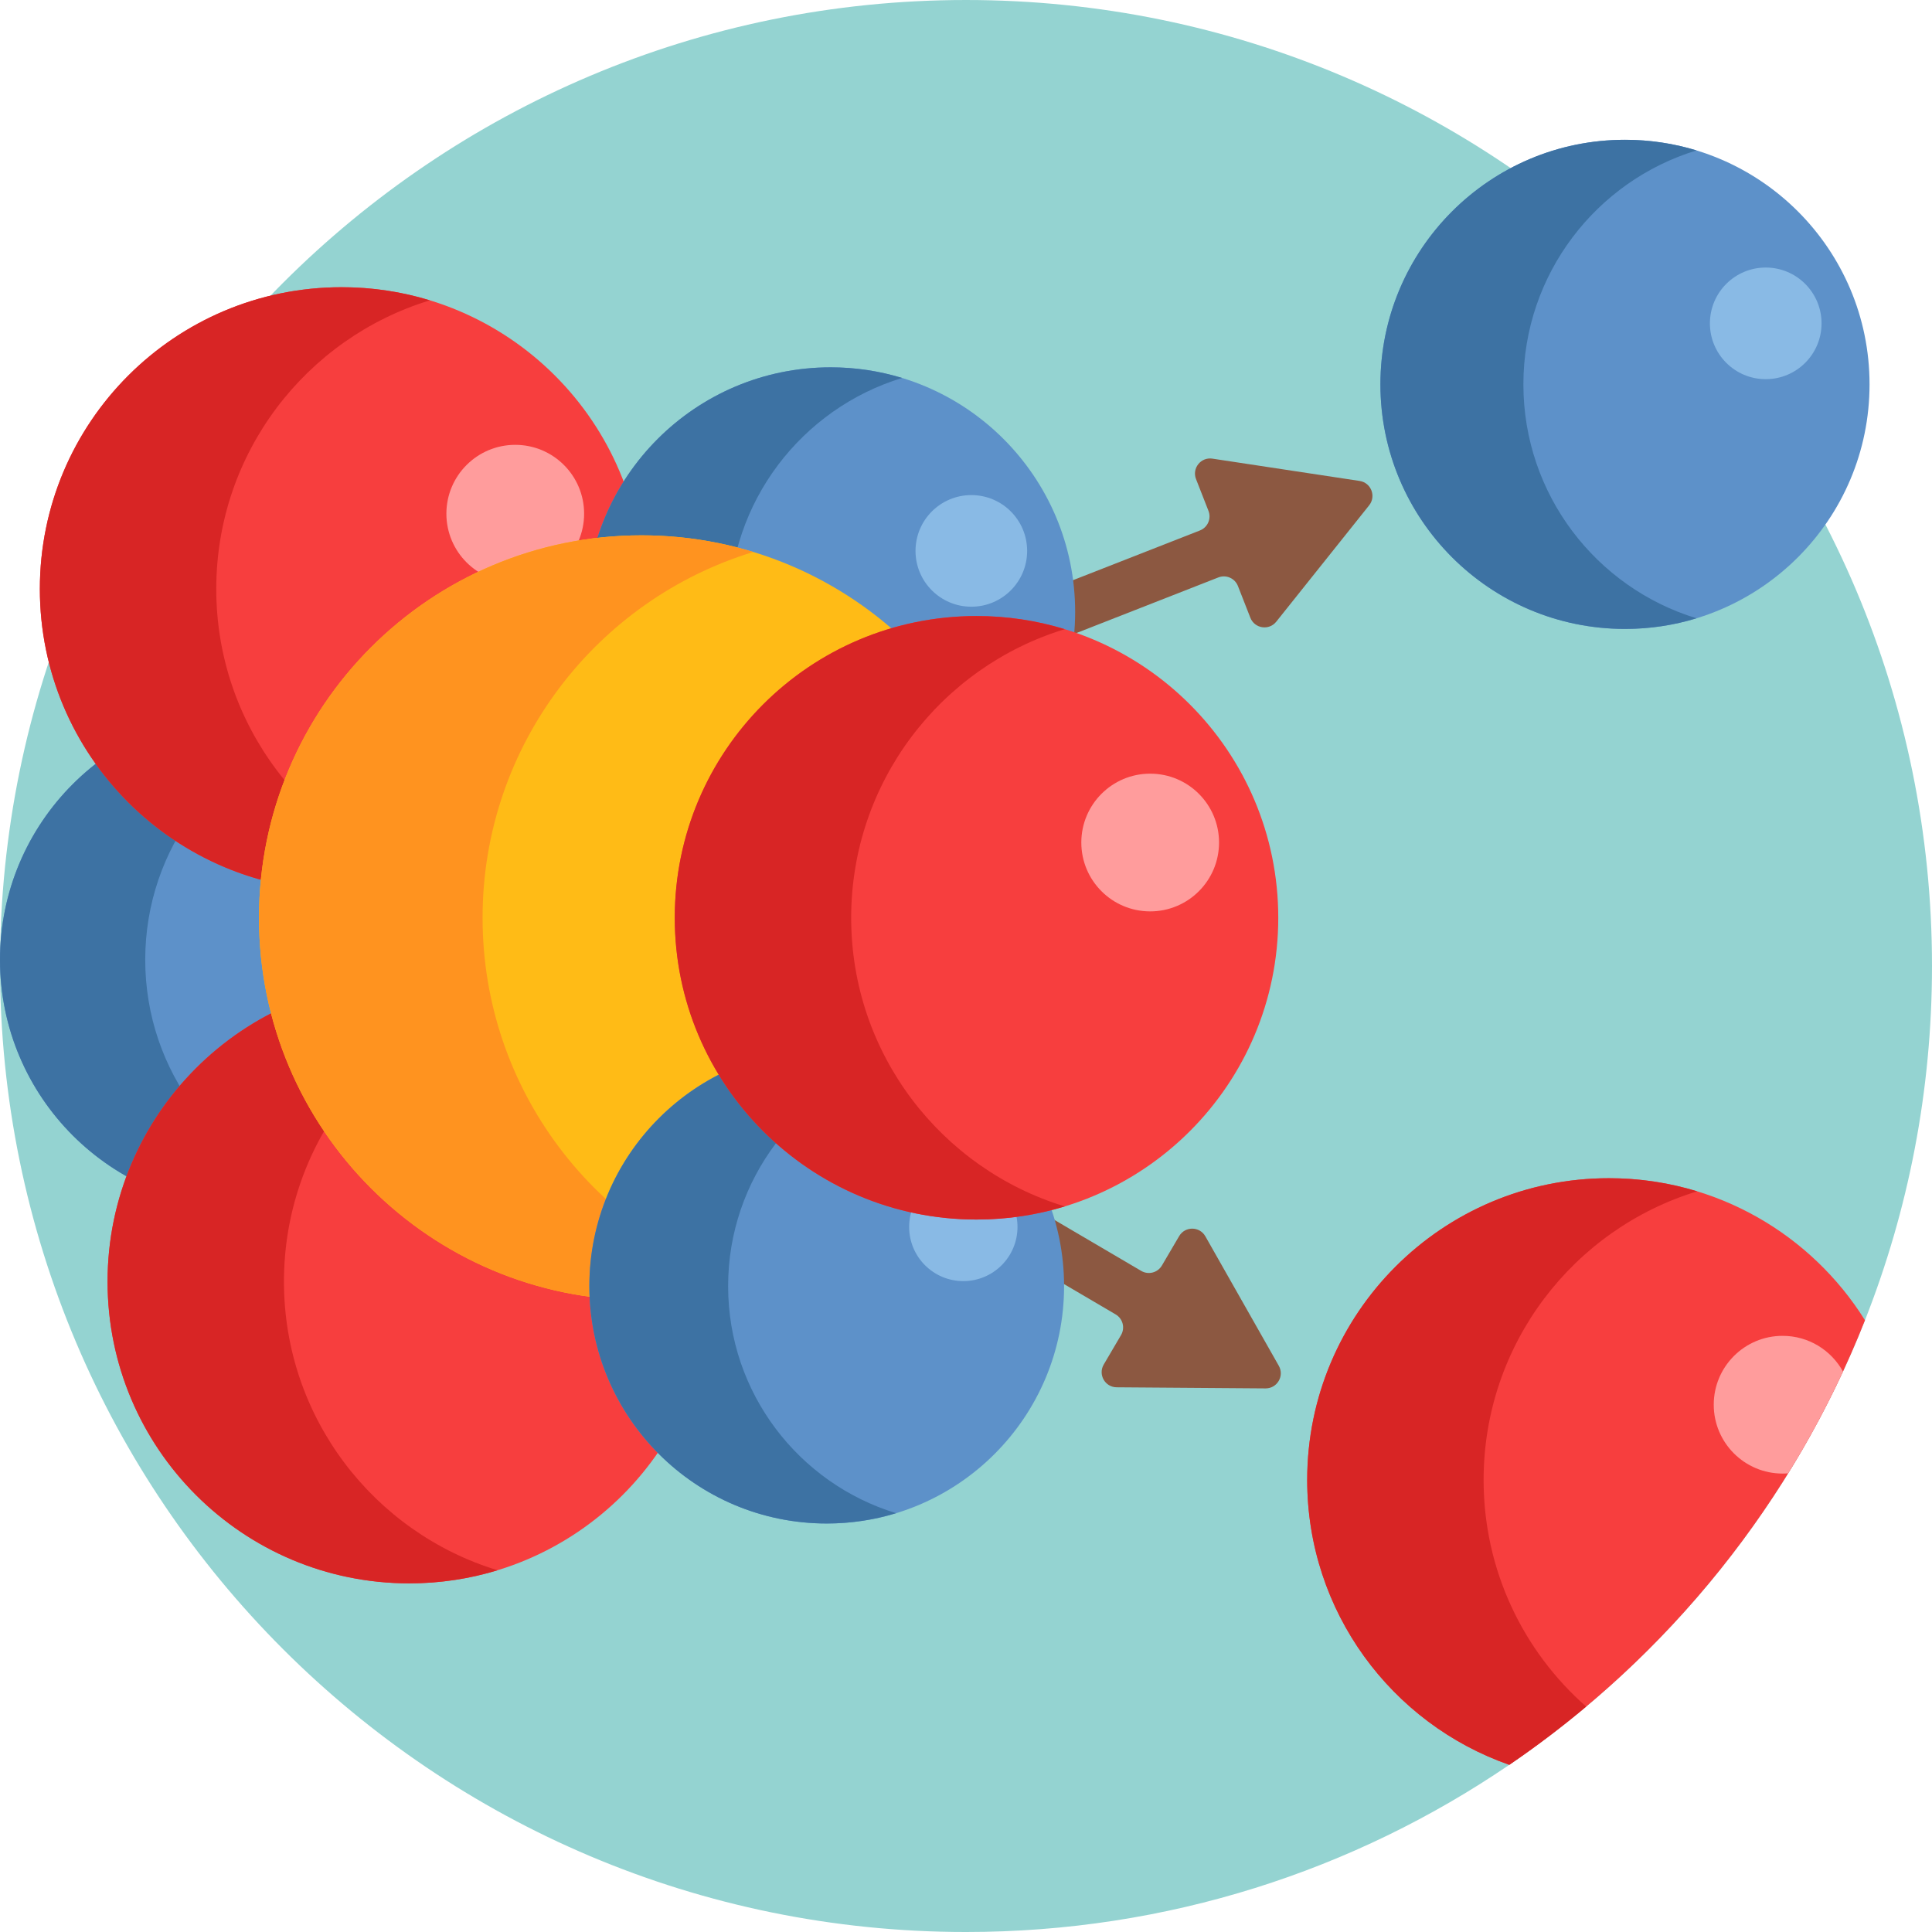 <svg height="512pt" viewBox="0 0 512 512" width="512pt" xmlns="http://www.w3.org/2000/svg"><path d="m512 256c0 33.141-6.301 64.809-17.762 93.879-1.809 4.602-3.758 9.133-5.828 13.59-4.309 9.312-9.172 18.32-14.531 26.98-14.449 23.379-32.559 44.242-53.527 61.812-6.523 5.477-13.32 10.629-20.371 15.43 0 .008-.012.008-.012.008-41.02 27.961-90.59 44.301-143.969 44.301-141.379 0-256-114.621-256-256s114.621-256 256-256 256 114.621 256 256zm0 0" fill="#94d3d1"/><path d="m362.84 133.914-24.617 30.84c-1.926 2.414-5.738 1.832-6.863-1.039l-3.297-8.418c-.809-2.062-3.133-3.074-5.191-2.27l-80.336 31.477c-.891-2.035-1.738-4.094-2.559-6.18-.816-2.086-1.59-4.176-2.32-6.273l80.336-31.473c2.059-.809 3.074-3.133 2.266-5.191l-3.297-8.418c-1.125-2.871 1.277-5.887 4.332-5.426l39.012 5.91c3.051.465 4.453 4.051 2.535 6.461zm0 0" fill="#8c5841"/><path d="m335.387 367.941-39.457-.293c-3.09-.023-4.988-3.379-3.426-6.039l4.578-7.793c1.121-1.91.484-4.363-1.426-5.484l-74.391-43.703c1.047-1.957 2.141-3.898 3.277-5.828 1.133-1.934 2.297-3.832 3.496-5.703l74.395 43.703c1.906 1.121 4.359.484 5.48-1.422l4.578-7.797c1.562-2.656 5.418-2.633 6.941.055l19.469 34.32c1.52 2.684-.434 6.004-3.516 5.984zm0 0" fill="#8c5841"/><path d="m131.676 254.355c0 36.359-29.477 65.836-65.836 65.836-36.363 0-65.84-29.477-65.84-65.836 0-36.363 29.477-65.84 65.84-65.84 36.359 0 65.836 29.477 65.836 65.84zm0 0" fill="#5d91c9"/><path d="m85.09 317.328c-6.09 1.867-12.555 2.863-19.254 2.863-36.359 0-65.836-29.477-65.836-65.836 0-36.363 29.477-65.836 65.836-65.836 6.699 0 13.164.996 19.254 2.859-26.98 8.23-46.602 33.312-46.602 62.977 0 29.66 19.621 54.746 46.602 62.973zm0 0" fill="#3d72a3"/><path d="m118.754 237.934c0 8.297-6.73 15.027-15.027 15.027-8.297 0-15.023-6.73-15.023-15.027s6.727-15.023 15.023-15.023c8.297 0 15.027 6.727 15.027 15.023zm0 0" fill="#89bae5"/><path d="m170.492 156.078c0 44.164-35.801 79.969-79.965 79.969-44.16 0-79.965-35.805-79.965-79.969 0-44.16 35.805-79.965 79.965-79.965 44.164 0 79.965 35.805 79.965 79.965zm0 0" fill="#f73e3e"/><path d="m113.914 232.566c-7.398 2.27-15.254 3.477-23.387 3.477-44.164 0-79.965-35.797-79.965-79.961 0-44.164 35.801-79.965 79.965-79.965 8.133 0 15.988 1.207 23.387 3.477-32.77 9.992-56.602 40.457-56.602 76.488 0 36.027 23.832 66.492 56.602 76.484zm0 0" fill="#d82525"/><path d="m154.797 136.137c0 10.078-8.168 18.25-18.25 18.25-10.078 0-18.25-8.172-18.25-18.25s8.172-18.25 18.25-18.25c10.082 0 18.25 8.172 18.25 18.25zm0 0" fill="#ff9c9c"/><path d="m284.926 162.16c0 35.797-29.016 64.812-64.812 64.812-35.793 0-64.812-29.016-64.812-64.812s29.02-64.812 64.812-64.812c35.797 0 64.812 29.016 64.812 64.812zm0 0" fill="#5d91c9"/><path d="m239.066 224.152c-5.996 1.84-12.363 2.82-18.953 2.82-35.797 0-64.812-29.02-64.812-64.812 0-35.797 29.016-64.812 64.812-64.812 6.594 0 12.957.98 18.953 2.816-26.559 8.102-45.875 32.793-45.875 61.996 0 29.199 19.316 53.895 45.875 61.992zm0 0" fill="#3d72a3"/><path d="m272.203 145.996c0 8.168-6.621 14.789-14.789 14.789-8.172 0-14.793-6.621-14.793-14.789 0-8.172 6.621-14.793 14.793-14.793 8.168 0 14.789 6.621 14.789 14.793zm0 0" fill="#89bae5"/><path d="m495.449 101.859c0 35.793-29.016 64.812-64.812 64.812-35.793 0-64.812-29.02-64.812-64.812 0-35.797 29.02-64.812 64.812-64.812 35.797 0 64.812 29.016 64.812 64.812zm0 0" fill="#5d91c9"/><path d="m449.594 163.852c-5.996 1.84-12.363 2.82-18.957 2.82-35.793 0-64.812-29.02-64.812-64.812 0-35.797 29.02-64.812 64.812-64.812 6.594 0 12.961.98 18.957 2.816-26.562 8.102-45.879 32.793-45.879 61.996 0 29.199 19.316 53.895 45.879 61.992zm0 0" fill="#3d72a3"/><path d="m482.73 85.695c0 8.168-6.625 14.789-14.793 14.789s-14.793-6.621-14.793-14.789c0-8.172 6.625-14.793 14.793-14.793s14.793 6.621 14.793 14.793zm0 0" fill="#89bae5"/><path d="m188.434 339.645c0 44.16-35.805 79.965-79.965 79.965-44.164 0-79.965-35.805-79.965-79.965 0-44.164 35.801-79.965 79.965-79.965 44.16 0 79.965 35.801 79.965 79.965zm0 0" fill="#f73e3e"/><path d="m131.852 416.133c-7.398 2.266-15.25 3.473-23.387 3.473-44.164 0-79.961-35.797-79.961-79.961 0-44.164 35.797-79.965 79.961-79.965 8.137 0 15.988 1.211 23.387 3.477-32.77 9.992-56.602 40.457-56.602 76.488 0 36.027 23.832 66.492 56.602 76.488zm0 0" fill="#d82525"/><path d="m172.738 319.699c0 10.078-8.172 18.25-18.25 18.25-10.082 0-18.25-8.172-18.25-18.25s8.168-18.25 18.25-18.25c10.078 0 18.25 8.172 18.25 18.25zm0 0" fill="#ff9c9c"/><path d="m271.34 243.223c0 55.973-45.379 101.352-101.352 101.352-55.977 0-101.352-45.379-101.352-101.352 0-55.977 45.375-101.352 101.352-101.352 55.973 0 101.352 45.375 101.352 101.352zm0 0" fill="#ffbb16"/><path d="m199.625 340.164c-9.375 2.875-19.328 4.406-29.641 4.406-55.977 0-101.348-45.375-101.348-101.348 0-55.977 45.371-101.352 101.348-101.352 10.312 0 20.266 1.535 29.641 4.406-41.531 12.668-71.738 51.281-71.738 96.945 0 45.664 30.207 84.277 71.738 96.941zm0 0" fill="#ff931f"/><path d="m251.445 217.945c0 12.773-10.355 23.129-23.129 23.129-12.777 0-23.133-10.355-23.133-23.129 0-12.773 10.355-23.129 23.133-23.129 12.773 0 23.129 10.355 23.129 23.129zm0 0" fill="#ffd073"/><path d="m281.992 340.84c0 34.742-28.16 62.906-62.902 62.906-34.742 0-62.902-28.164-62.902-62.906 0-34.738 28.16-62.902 62.902-62.902 34.742 0 62.902 28.164 62.902 62.902zm0 0" fill="#5d91c9"/><path d="m237.484 401.008c-5.816 1.785-11.996 2.734-18.395 2.734-34.742 0-62.902-28.16-62.902-62.902 0-34.738 28.16-62.902 62.902-62.902 6.398 0 12.578.953 18.395 2.734-25.777 7.863-44.523 31.828-44.523 60.168 0 28.344 18.746 52.309 44.523 60.168zm0 0" fill="#3d72a3"/><path d="m269.648 325.152c0 7.93-6.43 14.355-14.359 14.355-7.926 0-14.355-6.426-14.355-14.355 0-7.93 6.43-14.355 14.355-14.355 7.93 0 14.359 6.426 14.359 14.355zm0 0" fill="#89bae5"/><path d="m338.754 243.223c0 44.164-35.805 79.965-79.969 79.965-44.16 0-79.965-35.801-79.965-79.965 0-44.164 35.805-79.965 79.965-79.965 44.164 0 79.969 35.801 79.969 79.965zm0 0" fill="#f73e3e"/><path d="m282.172 319.711c-7.398 2.266-15.25 3.477-23.387 3.477-44.164 0-79.965-35.801-79.965-79.965 0-44.164 35.801-79.965 79.965-79.965 8.137 0 15.988 1.211 23.387 3.477-32.77 9.996-56.602 40.461-56.602 76.488s23.832 66.492 56.602 76.488zm0 0" fill="#d82525"/><path d="m323.059 223.277c0 10.082-8.172 18.25-18.25 18.25-10.082 0-18.25-8.168-18.25-18.25 0-10.078 8.168-18.25 18.25-18.25 10.078 0 18.25 8.172 18.25 18.25zm0 0" fill="#ff9c9c"/><path d="m494.238 349.879c-18.977 48.109-52.109 89.102-94.27 117.82-31.188-10.91-53.547-40.598-53.547-75.5 0-44.16 35.797-79.961 79.969-79.961 28.621 0 53.73 15.043 67.848 37.641zm0 0" fill="#f73e3e"/><path d="m420.352 452.262c-6.523 5.477-13.32 10.629-20.371 15.43-31.191-10.902-53.559-40.582-53.559-75.492 0-44.16 35.797-79.961 79.969-79.961 8.129 0 15.988 1.211 23.379 3.473-32.77 10-56.598 40.461-56.598 76.488 0 23.93 10.508 45.402 27.18 60.062zm0 0" fill="#d82525"/><path d="m488.41 363.469c-4.309 9.312-9.172 18.32-14.531 26.98-.488.039-.98.062-1.469.062-10.082 0-18.25-8.172-18.25-18.25 0-10.082 8.168-18.25 18.25-18.25 6.891 0 12.891 3.816 16 9.457zm0 0" fill="#ff9c9c"/></svg>